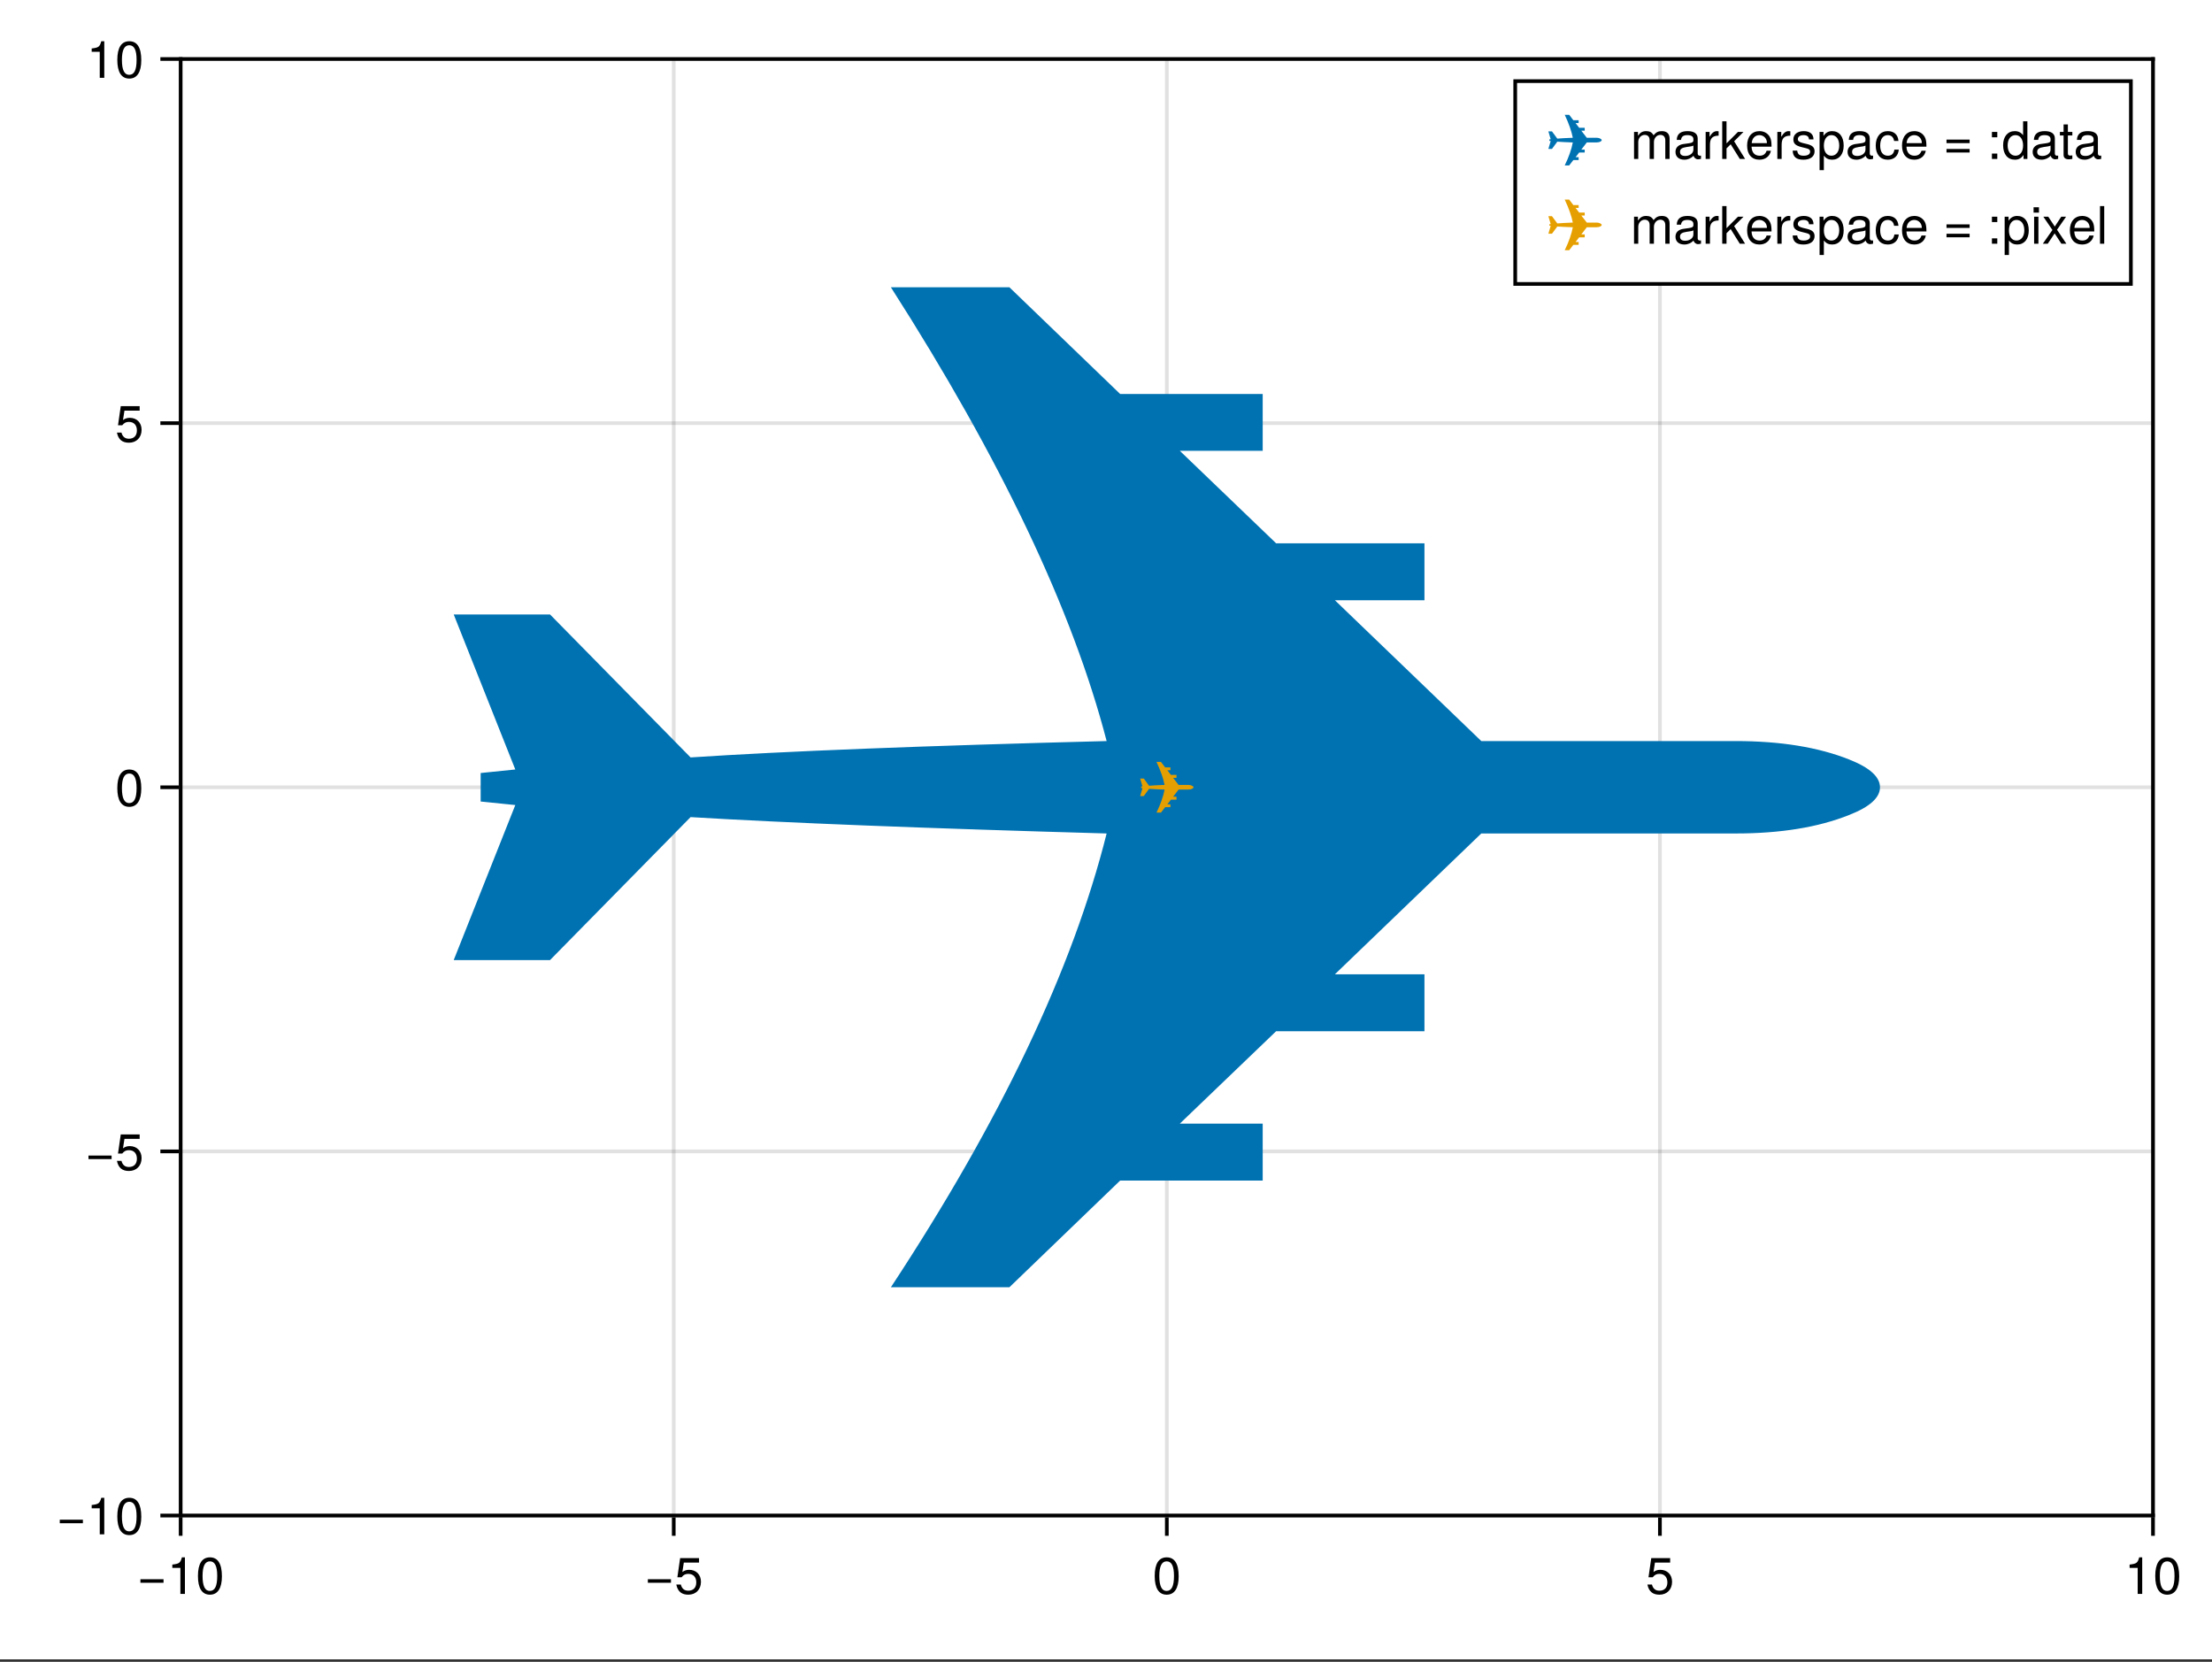 <?xml version="1.0" encoding="UTF-8"?>
<svg xmlns="http://www.w3.org/2000/svg" xmlns:xlink="http://www.w3.org/1999/xlink" width="450" height="338" viewBox="0 0 450 338">
<rect x="0" y="0" width="450" height="338" fill="#333333" stroke="none"/>
<defs>
<g>
<g id="glyph-0-0-0879e1d1">
<path d="M 5.422 -2.266 C 5.422 -2.266 0.719 -2.266 0.719 -2.266 C 0.719 -2.266 0.719 -2.984 0.719 -2.984 C 0.719 -2.984 5.422 -2.984 5.422 -2.984 C 5.422 -2.984 5.422 -2.266 5.422 -2.266 Z M 5.422 -2.266 "/>
</g>
<g id="glyph-0-1-0879e1d1">
<path d="M 3.641 0 C 3.641 0 2.719 0 2.719 0 C 2.719 0 2.719 -5.297 2.719 -5.297 C 2.719 -5.297 1.078 -5.297 1.078 -5.297 C 1.078 -5.297 1.078 -5.969 1.078 -5.969 C 2.5 -6.141 2.703 -6.297 3.031 -7.438 C 3.031 -7.438 3.641 -7.438 3.641 -7.438 C 3.641 -7.438 3.641 0 3.641 0 Z M 3.641 0 "/>
</g>
<g id="glyph-0-2-0879e1d1">
<path d="M 5.328 -3.578 C 5.328 -1.141 4.469 0.156 2.891 0.156 C 1.297 0.156 0.453 -1.141 0.453 -3.641 C 0.453 -6.141 1.281 -7.438 2.891 -7.438 C 4.5 -7.438 5.328 -6.156 5.328 -3.578 Z M 4.375 -3.672 C 4.375 -5.656 3.891 -6.625 2.891 -6.625 C 1.891 -6.625 1.391 -5.672 1.391 -3.641 C 1.391 -1.594 1.891 -0.609 2.859 -0.609 C 3.891 -0.609 4.375 -1.547 4.375 -3.672 Z M 4.375 -3.672 "/>
</g>
<g id="glyph-0-3-0879e1d1">
<path d="M 5.391 -2.469 C 5.391 -0.891 4.344 0.156 2.828 0.156 C 1.516 0.156 0.672 -0.438 0.375 -1.906 C 0.375 -1.906 1.297 -1.906 1.297 -1.906 C 1.516 -1.078 2 -0.656 2.812 -0.656 C 3.828 -0.656 4.438 -1.266 4.438 -2.344 C 4.438 -3.438 3.812 -4.078 2.812 -4.078 C 2.234 -4.078 1.875 -3.906 1.453 -3.391 C 1.453 -3.391 0.594 -3.391 0.594 -3.391 C 0.594 -3.391 1.156 -7.281 1.156 -7.281 C 1.156 -7.281 5 -7.281 5 -7.281 C 5 -7.281 5 -6.375 5 -6.375 C 5 -6.375 1.906 -6.375 1.906 -6.375 C 1.906 -6.375 1.609 -4.453 1.609 -4.453 C 2.031 -4.766 2.453 -4.906 2.984 -4.906 C 4.406 -4.906 5.391 -3.938 5.391 -2.469 Z M 5.391 -2.469 "/>
</g>
<g id="glyph-1-0-0879e1d1">
<path d="M 3.641 0 C 3.641 0 2.719 0 2.719 0 C 2.719 0 2.719 -5.297 2.719 -5.297 C 2.719 -5.297 1.078 -5.297 1.078 -5.297 C 1.078 -5.297 1.078 -5.969 1.078 -5.969 C 2.5 -6.141 2.703 -6.297 3.031 -7.438 C 3.031 -7.438 3.641 -7.438 3.641 -7.438 C 3.641 -7.438 3.641 0 3.641 0 Z M 3.641 0 "/>
</g>
<g id="glyph-1-1-0879e1d1">
<path d="M 5.328 -3.578 C 5.328 -1.141 4.469 0.156 2.891 0.156 C 1.297 0.156 0.453 -1.141 0.453 -3.641 C 0.453 -6.141 1.281 -7.438 2.891 -7.438 C 4.5 -7.438 5.328 -6.156 5.328 -3.578 Z M 4.375 -3.672 C 4.375 -5.656 3.891 -6.625 2.891 -6.625 C 1.891 -6.625 1.391 -5.672 1.391 -3.641 C 1.391 -1.594 1.891 -0.609 2.859 -0.609 C 3.891 -0.609 4.375 -1.547 4.375 -3.672 Z M 4.375 -3.672 "/>
</g>
<g id="glyph-2-0-0879e1d1">
<path d="M 5.422 -2.266 C 5.422 -2.266 0.719 -2.266 0.719 -2.266 C 0.719 -2.266 0.719 -2.984 0.719 -2.984 C 0.719 -2.984 5.422 -2.984 5.422 -2.984 C 5.422 -2.984 5.422 -2.266 5.422 -2.266 Z M 5.422 -2.266 "/>
</g>
<g id="glyph-2-1-0879e1d1">
<path d="M 5.328 -3.578 C 5.328 -1.141 4.469 0.156 2.891 0.156 C 1.297 0.156 0.453 -1.141 0.453 -3.641 C 0.453 -6.141 1.281 -7.438 2.891 -7.438 C 4.5 -7.438 5.328 -6.156 5.328 -3.578 Z M 4.375 -3.672 C 4.375 -5.656 3.891 -6.625 2.891 -6.625 C 1.891 -6.625 1.391 -5.672 1.391 -3.641 C 1.391 -1.594 1.891 -0.609 2.859 -0.609 C 3.891 -0.609 4.375 -1.547 4.375 -3.672 Z M 4.375 -3.672 "/>
</g>
<g id="glyph-2-2-0879e1d1">
<path d="M 5.391 -2.469 C 5.391 -0.891 4.344 0.156 2.828 0.156 C 1.516 0.156 0.672 -0.438 0.375 -1.906 C 0.375 -1.906 1.297 -1.906 1.297 -1.906 C 1.516 -1.078 2 -0.656 2.812 -0.656 C 3.828 -0.656 4.438 -1.266 4.438 -2.344 C 4.438 -3.438 3.812 -4.078 2.812 -4.078 C 2.234 -4.078 1.875 -3.906 1.453 -3.391 C 1.453 -3.391 0.594 -3.391 0.594 -3.391 C 0.594 -3.391 1.156 -7.281 1.156 -7.281 C 1.156 -7.281 5 -7.281 5 -7.281 C 5 -7.281 5 -6.375 5 -6.375 C 5 -6.375 1.906 -6.375 1.906 -6.375 C 1.906 -6.375 1.609 -4.453 1.609 -4.453 C 2.031 -4.766 2.453 -4.906 2.984 -4.906 C 4.406 -4.906 5.391 -3.938 5.391 -2.469 Z M 5.391 -2.469 "/>
</g>
<g id="glyph-2-3-0879e1d1">
<path d="M 3.641 0 C 3.641 0 2.719 0 2.719 0 C 2.719 0 2.719 -5.297 2.719 -5.297 C 2.719 -5.297 1.078 -5.297 1.078 -5.297 C 1.078 -5.297 1.078 -5.969 1.078 -5.969 C 2.5 -6.141 2.703 -6.297 3.031 -7.438 C 3.031 -7.438 3.641 -7.438 3.641 -7.438 C 3.641 -7.438 3.641 0 3.641 0 Z M 3.641 0 "/>
</g>
<g id="glyph-2-4-0879e1d1">
<path d="M 5.625 -0.016 C 5.328 0.047 5.203 0.078 5.016 0.078 C 4.594 0.078 4.203 -0.234 4.109 -0.656 C 3.641 -0.141 2.953 0.156 2.25 0.156 C 1.141 0.156 0.438 -0.438 0.438 -1.422 C 0.438 -2.094 0.766 -2.594 1.406 -2.859 C 1.75 -3 1.938 -3.031 3.172 -3.188 C 3.859 -3.281 4.078 -3.438 4.078 -3.797 C 4.078 -3.797 4.078 -4.031 4.078 -4.031 C 4.078 -4.562 3.641 -4.844 2.859 -4.844 C 2.031 -4.844 1.641 -4.547 1.562 -3.875 C 1.562 -3.875 0.688 -3.875 0.688 -3.875 C 0.734 -5.141 1.547 -5.656 2.891 -5.656 C 4.234 -5.656 4.953 -5.141 4.953 -4.156 C 4.953 -4.156 4.953 -1.094 4.953 -1.094 C 4.953 -0.812 5.125 -0.656 5.422 -0.656 C 5.484 -0.656 5.516 -0.656 5.625 -0.688 C 5.625 -0.688 5.625 -0.016 5.625 -0.016 Z M 4.078 -1.906 C 4.078 -1.906 4.078 -2.719 4.078 -2.719 C 3.797 -2.578 3.594 -2.547 2.672 -2.422 C 1.75 -2.281 1.359 -2.031 1.359 -1.453 C 1.359 -0.844 1.75 -0.609 2.438 -0.609 C 3.281 -0.609 4.078 -1.109 4.078 -1.906 Z M 4.078 -1.906 "/>
</g>
<g id="glyph-2-5-0879e1d1">
<path d="M 3.375 -4.734 C 2.016 -4.719 1.609 -4.094 1.609 -2.859 C 1.609 -2.859 1.609 0 1.609 0 C 1.609 0 0.734 0 0.734 0 C 0.734 0 0.734 -5.5 0.734 -5.5 C 0.734 -5.5 1.531 -5.5 1.531 -5.5 C 1.531 -5.5 1.531 -4.5 1.531 -4.5 C 2.031 -5.328 2.469 -5.656 3.031 -5.656 C 3.156 -5.656 3.219 -5.656 3.375 -5.625 C 3.375 -5.625 3.375 -4.734 3.375 -4.734 Z M 3.375 -4.734 "/>
</g>
<g id="glyph-2-6-0879e1d1">
<path d="M 5.266 0 C 5.266 0 4.188 0 4.188 0 C 4.188 0 2.328 -2.984 2.328 -2.984 C 2.328 -2.984 1.484 -2.141 1.484 -2.141 C 1.484 -2.141 1.484 0 1.484 0 C 1.484 0 0.609 0 0.609 0 C 0.609 0 0.609 -7.656 0.609 -7.656 C 0.609 -7.656 1.484 -7.656 1.484 -7.656 C 1.484 -7.656 1.484 -3.172 1.484 -3.172 C 1.484 -3.172 3.812 -5.5 3.812 -5.5 C 3.812 -5.5 4.938 -5.5 4.938 -5.5 C 4.938 -5.5 3.031 -3.594 3.031 -3.594 C 3.031 -3.594 5.266 0 5.266 0 Z M 5.266 0 "/>
</g>
<g id="glyph-2-7-0879e1d1">
<path d="M 4.812 -1.547 C 4.812 -0.484 3.938 0.156 2.547 0.156 C 1.109 0.156 0.406 -0.406 0.359 -1.688 C 0.359 -1.688 1.281 -1.688 1.281 -1.688 C 1.391 -0.844 1.844 -0.656 2.625 -0.656 C 3.391 -0.656 3.906 -0.953 3.906 -1.469 C 3.906 -1.875 3.672 -2.047 3.062 -2.188 C 3.062 -2.188 2.234 -2.391 2.234 -2.391 C 0.938 -2.703 0.5 -3.125 0.5 -3.984 C 0.5 -5 1.328 -5.656 2.609 -5.656 C 3.875 -5.656 4.594 -5.047 4.594 -3.969 C 4.594 -3.969 3.672 -3.969 3.672 -3.969 C 3.656 -4.547 3.281 -4.844 2.578 -4.844 C 1.859 -4.844 1.406 -4.531 1.406 -4.016 C 1.406 -3.641 1.719 -3.406 2.422 -3.234 C 2.422 -3.234 3.266 -3.031 3.266 -3.031 C 4.359 -2.766 4.812 -2.359 4.812 -1.547 Z M 4.812 -1.547 "/>
</g>
<g id="glyph-2-8-0879e1d1">
<path d="M 5.484 -2.703 C 5.484 -0.938 4.562 0.156 3.141 0.156 C 2.422 0.156 1.906 -0.094 1.453 -0.656 C 1.453 -0.656 1.453 2.281 1.453 2.281 C 1.453 2.281 0.578 2.281 0.578 2.281 C 0.578 2.281 0.578 -5.5 0.578 -5.5 C 0.578 -5.5 1.375 -5.5 1.375 -5.5 C 1.375 -5.5 1.375 -4.672 1.375 -4.672 C 1.781 -5.328 2.391 -5.656 3.125 -5.656 C 4.594 -5.656 5.484 -4.547 5.484 -2.703 Z M 4.578 -2.719 C 4.578 -4.031 3.953 -4.844 2.984 -4.844 C 2.062 -4.844 1.453 -4 1.453 -2.703 C 1.453 -1.422 2.062 -0.656 2.984 -0.656 C 3.938 -0.656 4.578 -1.469 4.578 -2.719 Z M 4.578 -2.719 "/>
</g>
<g id="glyph-2-9-0879e1d1">
</g>
<g id="glyph-2-10-0879e1d1">
<path d="M 5.422 -3.219 C 5.422 -3.219 0.719 -3.219 0.719 -3.219 C 0.719 -3.219 0.719 -3.938 0.719 -3.938 C 0.719 -3.938 5.422 -3.938 5.422 -3.938 C 5.422 -3.938 5.422 -3.219 5.422 -3.219 Z M 5.422 -1.312 C 5.422 -1.312 0.719 -1.312 0.719 -1.312 C 0.719 -1.312 0.719 -2.031 0.719 -2.031 C 0.719 -2.031 5.422 -2.031 5.422 -2.031 C 5.422 -2.031 5.422 -1.312 5.422 -1.312 Z M 5.422 -1.312 "/>
</g>
<g id="glyph-2-11-0879e1d1">
<path d="M 2 0 C 2 0 0.906 0 0.906 0 C 0.906 0 0.906 -1.094 0.906 -1.094 C 0.906 -1.094 2 -1.094 2 -1.094 C 2 -1.094 2 0 2 0 Z M 2 -4.406 C 2 -4.406 0.906 -4.406 0.906 -4.406 C 0.906 -4.406 0.906 -5.5 0.906 -5.5 C 0.906 -5.5 2 -5.5 2 -5.5 C 2 -5.5 2 -4.406 2 -4.406 Z M 2 -4.406 "/>
</g>
<g id="glyph-2-12-0879e1d1">
<path d="M 1.609 0 C 1.609 0 0.734 0 0.734 0 C 0.734 0 0.734 -5.5 0.734 -5.5 C 0.734 -5.5 1.609 -5.5 1.609 -5.5 C 1.609 -5.5 1.609 0 1.609 0 Z M 1.719 -6.328 C 1.719 -6.328 0.625 -6.328 0.625 -6.328 C 0.625 -6.328 0.625 -7.422 0.625 -7.422 C 0.625 -7.422 1.719 -7.422 1.719 -7.422 C 1.719 -7.422 1.719 -6.328 1.719 -6.328 Z M 1.719 -6.328 "/>
</g>
<g id="glyph-2-13-0879e1d1">
<path d="M 4.969 0 C 4.969 0 3.953 0 3.953 0 C 3.953 0 2.578 -2.109 2.578 -2.109 C 2.578 -2.109 1.172 0 1.172 0 C 1.172 0 0.172 0 0.172 0 C 0.172 0 2.125 -2.797 2.125 -2.797 C 2.125 -2.797 0.281 -5.5 0.281 -5.5 C 0.281 -5.5 1.281 -5.5 1.281 -5.5 C 1.281 -5.5 2.609 -3.5 2.609 -3.5 C 2.609 -3.5 3.922 -5.5 3.922 -5.5 C 3.922 -5.5 4.906 -5.5 4.906 -5.5 C 4.906 -5.5 3.062 -2.844 3.062 -2.844 C 3.062 -2.844 4.969 0 4.969 0 Z M 4.969 0 "/>
</g>
<g id="glyph-2-14-0879e1d1">
<path d="M 5.391 -2.5 C 5.391 -2.5 1.328 -2.5 1.328 -2.5 C 1.359 -1.234 2.031 -0.656 2.953 -0.656 C 3.656 -0.656 4.141 -0.938 4.391 -1.672 C 4.391 -1.672 5.266 -1.672 5.266 -1.672 C 5.047 -0.562 4.172 0.156 2.922 0.156 C 1.375 0.156 0.422 -0.906 0.422 -2.719 C 0.422 -4.531 1.406 -5.656 2.938 -5.656 C 3.969 -5.656 4.812 -5.109 5.172 -4.203 C 5.328 -3.797 5.391 -3.297 5.391 -2.5 Z M 4.453 -3.281 C 4.453 -4.141 3.797 -4.844 2.922 -4.844 C 2.047 -4.844 1.422 -4.188 1.359 -3.219 C 1.359 -3.219 4.438 -3.219 4.438 -3.219 C 4.453 -3.234 4.453 -3.281 4.453 -3.281 Z M 4.453 -3.281 "/>
</g>
<g id="glyph-3-0-0879e1d1">
<path d="M 5.391 -2.469 C 5.391 -0.891 4.344 0.156 2.828 0.156 C 1.516 0.156 0.672 -0.438 0.375 -1.906 C 0.375 -1.906 1.297 -1.906 1.297 -1.906 C 1.516 -1.078 2 -0.656 2.812 -0.656 C 3.828 -0.656 4.438 -1.266 4.438 -2.344 C 4.438 -3.438 3.812 -4.078 2.812 -4.078 C 2.234 -4.078 1.875 -3.906 1.453 -3.391 C 1.453 -3.391 0.594 -3.391 0.594 -3.391 C 0.594 -3.391 1.156 -7.281 1.156 -7.281 C 1.156 -7.281 5 -7.281 5 -7.281 C 5 -7.281 5 -6.375 5 -6.375 C 5 -6.375 1.906 -6.375 1.906 -6.375 C 1.906 -6.375 1.609 -4.453 1.609 -4.453 C 2.031 -4.766 2.453 -4.906 2.984 -4.906 C 4.406 -4.906 5.391 -3.938 5.391 -2.469 Z M 5.391 -2.469 "/>
</g>
<g id="glyph-4-0-0879e1d1">
<path d="M 5.422 -2.266 C 5.422 -2.266 0.719 -2.266 0.719 -2.266 C 0.719 -2.266 0.719 -2.984 0.719 -2.984 C 0.719 -2.984 5.422 -2.984 5.422 -2.984 C 5.422 -2.984 5.422 -2.266 5.422 -2.266 Z M 5.422 -2.266 "/>
</g>
<g id="glyph-5-0-0879e1d1">
<path d="M 5.391 -2.469 C 5.391 -0.891 4.344 0.156 2.828 0.156 C 1.516 0.156 0.672 -0.438 0.375 -1.906 C 0.375 -1.906 1.297 -1.906 1.297 -1.906 C 1.516 -1.078 2 -0.656 2.812 -0.656 C 3.828 -0.656 4.438 -1.266 4.438 -2.344 C 4.438 -3.438 3.812 -4.078 2.812 -4.078 C 2.234 -4.078 1.875 -3.906 1.453 -3.391 C 1.453 -3.391 0.594 -3.391 0.594 -3.391 C 0.594 -3.391 1.156 -7.281 1.156 -7.281 C 1.156 -7.281 5 -7.281 5 -7.281 C 5 -7.281 5 -6.375 5 -6.375 C 5 -6.375 1.906 -6.375 1.906 -6.375 C 1.906 -6.375 1.609 -4.453 1.609 -4.453 C 2.031 -4.766 2.453 -4.906 2.984 -4.906 C 4.406 -4.906 5.391 -3.938 5.391 -2.469 Z M 5.391 -2.469 "/>
</g>
<g id="glyph-6-0-0879e1d1">
<path d="M 3.641 0 C 3.641 0 2.719 0 2.719 0 C 2.719 0 2.719 -5.297 2.719 -5.297 C 2.719 -5.297 1.078 -5.297 1.078 -5.297 C 1.078 -5.297 1.078 -5.969 1.078 -5.969 C 2.5 -6.141 2.703 -6.297 3.031 -7.438 C 3.031 -7.438 3.641 -7.438 3.641 -7.438 C 3.641 -7.438 3.641 0 3.641 0 Z M 3.641 0 "/>
</g>
<g id="glyph-6-1-0879e1d1">
<path d="M 5.328 -3.578 C 5.328 -1.141 4.469 0.156 2.891 0.156 C 1.297 0.156 0.453 -1.141 0.453 -3.641 C 0.453 -6.141 1.281 -7.438 2.891 -7.438 C 4.5 -7.438 5.328 -6.156 5.328 -3.578 Z M 4.375 -3.672 C 4.375 -5.656 3.891 -6.625 2.891 -6.625 C 1.891 -6.625 1.391 -5.672 1.391 -3.641 C 1.391 -1.594 1.891 -0.609 2.859 -0.609 C 3.891 -0.609 4.375 -1.547 4.375 -3.672 Z M 4.375 -3.672 "/>
</g>
<g id="glyph-7-0-0879e1d1">
<path d="M 7.984 0 C 7.984 0 7.109 0 7.109 0 C 7.109 0 7.109 -3.797 7.109 -3.797 C 7.109 -4.484 6.734 -4.891 6.094 -4.891 C 5.391 -4.891 4.797 -4.25 4.797 -3.453 C 4.797 -3.453 4.797 0 4.797 0 C 4.797 0 3.922 0 3.922 0 C 3.922 0 3.922 -3.797 3.922 -3.797 C 3.922 -4.5 3.562 -4.891 2.906 -4.891 C 2.188 -4.891 1.609 -4.25 1.609 -3.453 C 1.609 -3.453 1.609 0 1.609 0 C 1.609 0 0.75 0 0.75 0 C 0.75 0 0.75 -5.5 0.75 -5.5 C 0.75 -5.5 1.547 -5.5 1.547 -5.5 C 1.547 -5.5 1.547 -4.719 1.547 -4.719 C 2.016 -5.391 2.5 -5.656 3.234 -5.656 C 3.953 -5.656 4.391 -5.406 4.719 -4.812 C 5.234 -5.438 5.672 -5.656 6.406 -5.656 C 7.438 -5.656 7.984 -5.109 7.984 -4.125 C 7.984 -4.125 7.984 0 7.984 0 Z M 7.984 0 "/>
</g>
<g id="glyph-7-1-0879e1d1">
<path d="M 5.625 -0.016 C 5.328 0.047 5.203 0.078 5.016 0.078 C 4.594 0.078 4.203 -0.234 4.109 -0.656 C 3.641 -0.141 2.953 0.156 2.25 0.156 C 1.141 0.156 0.438 -0.438 0.438 -1.422 C 0.438 -2.094 0.766 -2.594 1.406 -2.859 C 1.75 -3 1.938 -3.031 3.172 -3.188 C 3.859 -3.281 4.078 -3.438 4.078 -3.797 C 4.078 -3.797 4.078 -4.031 4.078 -4.031 C 4.078 -4.562 3.641 -4.844 2.859 -4.844 C 2.031 -4.844 1.641 -4.547 1.562 -3.875 C 1.562 -3.875 0.688 -3.875 0.688 -3.875 C 0.734 -5.141 1.547 -5.656 2.891 -5.656 C 4.234 -5.656 4.953 -5.141 4.953 -4.156 C 4.953 -4.156 4.953 -1.094 4.953 -1.094 C 4.953 -0.812 5.125 -0.656 5.422 -0.656 C 5.484 -0.656 5.516 -0.656 5.625 -0.688 C 5.625 -0.688 5.625 -0.016 5.625 -0.016 Z M 4.078 -1.906 C 4.078 -1.906 4.078 -2.719 4.078 -2.719 C 3.797 -2.578 3.594 -2.547 2.672 -2.422 C 1.75 -2.281 1.359 -2.031 1.359 -1.453 C 1.359 -0.844 1.75 -0.609 2.438 -0.609 C 3.281 -0.609 4.078 -1.109 4.078 -1.906 Z M 4.078 -1.906 "/>
</g>
<g id="glyph-7-2-0879e1d1">
<path d="M 3.375 -4.734 C 2.016 -4.719 1.609 -4.094 1.609 -2.859 C 1.609 -2.859 1.609 0 1.609 0 C 1.609 0 0.734 0 0.734 0 C 0.734 0 0.734 -5.5 0.734 -5.5 C 0.734 -5.5 1.531 -5.5 1.531 -5.5 C 1.531 -5.5 1.531 -4.5 1.531 -4.5 C 2.031 -5.328 2.469 -5.656 3.031 -5.656 C 3.156 -5.656 3.219 -5.656 3.375 -5.625 C 3.375 -5.625 3.375 -4.734 3.375 -4.734 Z M 3.375 -4.734 "/>
</g>
<g id="glyph-7-3-0879e1d1">
<path d="M 5.266 0 C 5.266 0 4.188 0 4.188 0 C 4.188 0 2.328 -2.984 2.328 -2.984 C 2.328 -2.984 1.484 -2.141 1.484 -2.141 C 1.484 -2.141 1.484 0 1.484 0 C 1.484 0 0.609 0 0.609 0 C 0.609 0 0.609 -7.656 0.609 -7.656 C 0.609 -7.656 1.484 -7.656 1.484 -7.656 C 1.484 -7.656 1.484 -3.172 1.484 -3.172 C 1.484 -3.172 3.812 -5.5 3.812 -5.5 C 3.812 -5.5 4.938 -5.5 4.938 -5.5 C 4.938 -5.5 3.031 -3.594 3.031 -3.594 C 3.031 -3.594 5.266 0 5.266 0 Z M 5.266 0 "/>
</g>
<g id="glyph-7-4-0879e1d1">
<path d="M 5.391 -2.5 C 5.391 -2.5 1.328 -2.5 1.328 -2.5 C 1.359 -1.234 2.031 -0.656 2.953 -0.656 C 3.656 -0.656 4.141 -0.938 4.391 -1.672 C 4.391 -1.672 5.266 -1.672 5.266 -1.672 C 5.047 -0.562 4.172 0.156 2.922 0.156 C 1.375 0.156 0.422 -0.906 0.422 -2.719 C 0.422 -4.531 1.406 -5.656 2.938 -5.656 C 3.969 -5.656 4.812 -5.109 5.172 -4.203 C 5.328 -3.797 5.391 -3.297 5.391 -2.5 Z M 4.453 -3.281 C 4.453 -4.141 3.797 -4.844 2.922 -4.844 C 2.047 -4.844 1.422 -4.188 1.359 -3.219 C 1.359 -3.219 4.438 -3.219 4.438 -3.219 C 4.453 -3.234 4.453 -3.281 4.453 -3.281 Z M 4.453 -3.281 "/>
</g>
<g id="glyph-7-5-0879e1d1">
<path d="M 5.484 -2.703 C 5.484 -0.938 4.562 0.156 3.141 0.156 C 2.422 0.156 1.906 -0.094 1.453 -0.656 C 1.453 -0.656 1.453 2.281 1.453 2.281 C 1.453 2.281 0.578 2.281 0.578 2.281 C 0.578 2.281 0.578 -5.5 0.578 -5.5 C 0.578 -5.5 1.375 -5.5 1.375 -5.5 C 1.375 -5.5 1.375 -4.672 1.375 -4.672 C 1.781 -5.328 2.391 -5.656 3.125 -5.656 C 4.594 -5.656 5.484 -4.547 5.484 -2.703 Z M 4.578 -2.719 C 4.578 -4.031 3.953 -4.844 2.984 -4.844 C 2.062 -4.844 1.453 -4 1.453 -2.703 C 1.453 -1.422 2.062 -0.656 2.984 -0.656 C 3.938 -0.656 4.578 -1.469 4.578 -2.719 Z M 4.578 -2.719 "/>
</g>
<g id="glyph-7-6-0879e1d1">
<path d="M 5.422 -3.219 C 5.422 -3.219 0.719 -3.219 0.719 -3.219 C 0.719 -3.219 0.719 -3.938 0.719 -3.938 C 0.719 -3.938 5.422 -3.938 5.422 -3.938 C 5.422 -3.938 5.422 -3.219 5.422 -3.219 Z M 5.422 -1.312 C 5.422 -1.312 0.719 -1.312 0.719 -1.312 C 0.719 -1.312 0.719 -2.031 0.719 -2.031 C 0.719 -2.031 5.422 -2.031 5.422 -2.031 C 5.422 -2.031 5.422 -1.312 5.422 -1.312 Z M 5.422 -1.312 "/>
</g>
<g id="glyph-7-7-0879e1d1">
<path d="M 2 0 C 2 0 0.906 0 0.906 0 C 0.906 0 0.906 -1.094 0.906 -1.094 C 0.906 -1.094 2 -1.094 2 -1.094 C 2 -1.094 2 0 2 0 Z M 2 -4.406 C 2 -4.406 0.906 -4.406 0.906 -4.406 C 0.906 -4.406 0.906 -5.5 0.906 -5.5 C 0.906 -5.5 2 -5.5 2 -5.5 C 2 -5.5 2 -4.406 2 -4.406 Z M 2 -4.406 "/>
</g>
<g id="glyph-7-8-0879e1d1">
<path d="M 2.672 0 C 2.375 0.047 2.156 0.078 1.953 0.078 C 1.266 0.078 0.891 -0.234 0.891 -0.797 C 0.891 -0.797 0.891 -4.781 0.891 -4.781 C 0.891 -4.781 0.141 -4.781 0.141 -4.781 C 0.141 -4.781 0.141 -5.5 0.141 -5.5 C 0.141 -5.5 0.891 -5.5 0.891 -5.5 C 0.891 -5.5 0.891 -7.016 0.891 -7.016 C 0.891 -7.016 1.766 -7.016 1.766 -7.016 C 1.766 -7.016 1.766 -5.5 1.766 -5.5 C 1.766 -5.5 2.672 -5.5 2.672 -5.5 C 2.672 -5.5 2.672 -4.781 2.672 -4.781 C 2.672 -4.781 1.766 -4.781 1.766 -4.781 C 1.766 -4.781 1.766 -1.188 1.766 -1.188 C 1.766 -0.797 1.875 -0.688 2.25 -0.688 C 2.422 -0.688 2.547 -0.703 2.672 -0.734 C 2.672 -0.734 2.672 0 2.672 0 Z M 2.672 0 "/>
</g>
<g id="glyph-8-0-0879e1d1">
<path d="M 3.375 -4.734 C 2.016 -4.719 1.609 -4.094 1.609 -2.859 C 1.609 -2.859 1.609 0 1.609 0 C 1.609 0 0.734 0 0.734 0 C 0.734 0 0.734 -5.5 0.734 -5.5 C 0.734 -5.5 1.531 -5.5 1.531 -5.5 C 1.531 -5.5 1.531 -4.5 1.531 -4.5 C 2.031 -5.328 2.469 -5.656 3.031 -5.656 C 3.156 -5.656 3.219 -5.656 3.375 -5.625 C 3.375 -5.625 3.375 -4.734 3.375 -4.734 Z M 3.375 -4.734 "/>
</g>
<g id="glyph-8-1-0879e1d1">
<path d="M 5.016 -1.891 C 4.906 -0.625 4.078 0.156 2.766 0.156 C 1.266 0.156 0.328 -0.922 0.328 -2.703 C 0.328 -4.531 1.297 -5.656 2.766 -5.656 C 4 -5.656 4.844 -5 4.953 -3.656 C 4.953 -3.656 4.062 -3.656 4.062 -3.656 C 3.953 -4.422 3.5 -4.844 2.766 -4.844 C 1.812 -4.844 1.234 -4.078 1.234 -2.703 C 1.234 -1.391 1.812 -0.656 2.781 -0.656 C 3.531 -0.656 3.984 -1.016 4.125 -1.891 C 4.125 -1.891 5.016 -1.891 5.016 -1.891 Z M 5.016 -1.891 "/>
</g>
<g id="glyph-9-0-0879e1d1">
<path d="M 4.812 -1.547 C 4.812 -0.484 3.938 0.156 2.547 0.156 C 1.109 0.156 0.406 -0.406 0.359 -1.688 C 0.359 -1.688 1.281 -1.688 1.281 -1.688 C 1.391 -0.844 1.844 -0.656 2.625 -0.656 C 3.391 -0.656 3.906 -0.953 3.906 -1.469 C 3.906 -1.875 3.672 -2.047 3.062 -2.188 C 3.062 -2.188 2.234 -2.391 2.234 -2.391 C 0.938 -2.703 0.5 -3.125 0.5 -3.984 C 0.5 -5 1.328 -5.656 2.609 -5.656 C 3.875 -5.656 4.594 -5.047 4.594 -3.969 C 4.594 -3.969 3.672 -3.969 3.672 -3.969 C 3.656 -4.547 3.281 -4.844 2.578 -4.844 C 1.859 -4.844 1.406 -4.531 1.406 -4.016 C 1.406 -3.641 1.719 -3.406 2.422 -3.234 C 2.422 -3.234 3.266 -3.031 3.266 -3.031 C 4.359 -2.766 4.812 -2.359 4.812 -1.547 Z M 4.812 -1.547 "/>
</g>
<g id="glyph-10-0-0879e1d1">
<path d="M 5.391 -2.5 C 5.391 -2.5 1.328 -2.5 1.328 -2.5 C 1.359 -1.234 2.031 -0.656 2.953 -0.656 C 3.656 -0.656 4.141 -0.938 4.391 -1.672 C 4.391 -1.672 5.266 -1.672 5.266 -1.672 C 5.047 -0.562 4.172 0.156 2.922 0.156 C 1.375 0.156 0.422 -0.906 0.422 -2.719 C 0.422 -4.531 1.406 -5.656 2.938 -5.656 C 3.969 -5.656 4.812 -5.109 5.172 -4.203 C 5.328 -3.797 5.391 -3.297 5.391 -2.5 Z M 4.453 -3.281 C 4.453 -4.141 3.797 -4.844 2.922 -4.844 C 2.047 -4.844 1.422 -4.188 1.359 -3.219 C 1.359 -3.219 4.438 -3.219 4.438 -3.219 C 4.453 -3.234 4.453 -3.281 4.453 -3.281 Z M 4.453 -3.281 "/>
</g>
<g id="glyph-10-1-0879e1d1">
</g>
<g id="glyph-10-2-0879e1d1">
<path d="M 5.625 -0.016 C 5.328 0.047 5.203 0.078 5.016 0.078 C 4.594 0.078 4.203 -0.234 4.109 -0.656 C 3.641 -0.141 2.953 0.156 2.25 0.156 C 1.141 0.156 0.438 -0.438 0.438 -1.422 C 0.438 -2.094 0.766 -2.594 1.406 -2.859 C 1.75 -3 1.938 -3.031 3.172 -3.188 C 3.859 -3.281 4.078 -3.438 4.078 -3.797 C 4.078 -3.797 4.078 -4.031 4.078 -4.031 C 4.078 -4.562 3.641 -4.844 2.859 -4.844 C 2.031 -4.844 1.641 -4.547 1.562 -3.875 C 1.562 -3.875 0.688 -3.875 0.688 -3.875 C 0.734 -5.141 1.547 -5.656 2.891 -5.656 C 4.234 -5.656 4.953 -5.141 4.953 -4.156 C 4.953 -4.156 4.953 -1.094 4.953 -1.094 C 4.953 -0.812 5.125 -0.656 5.422 -0.656 C 5.484 -0.656 5.516 -0.656 5.625 -0.688 C 5.625 -0.688 5.625 -0.016 5.625 -0.016 Z M 4.078 -1.906 C 4.078 -1.906 4.078 -2.719 4.078 -2.719 C 3.797 -2.578 3.594 -2.547 2.672 -2.422 C 1.75 -2.281 1.359 -2.031 1.359 -1.453 C 1.359 -0.844 1.75 -0.609 2.438 -0.609 C 3.281 -0.609 4.078 -1.109 4.078 -1.906 Z M 4.078 -1.906 "/>
</g>
<g id="glyph-11-0-0879e1d1">
</g>
<g id="glyph-11-1-0879e1d1">
<path d="M 5.203 0 C 5.203 0 4.422 0 4.422 0 C 4.422 0 4.422 -0.812 4.422 -0.812 C 3.953 -0.125 3.422 0.156 2.672 0.156 C 1.188 0.156 0.266 -0.938 0.266 -2.797 C 0.266 -4.562 1.203 -5.656 2.641 -5.656 C 3.375 -5.656 3.953 -5.359 4.328 -4.812 C 4.328 -4.812 4.328 -7.656 4.328 -7.656 C 4.328 -7.656 5.203 -7.656 5.203 -7.656 C 5.203 -7.656 5.203 0 5.203 0 Z M 4.328 -2.734 C 4.328 -4 3.734 -4.844 2.781 -4.844 C 1.828 -4.844 1.188 -4.031 1.188 -2.75 C 1.188 -1.469 1.828 -0.656 2.797 -0.656 C 3.719 -0.656 4.328 -1.453 4.328 -2.734 Z M 4.328 -2.734 "/>
</g>
<g id="glyph-12-0-0879e1d1">
<path d="M 7.984 0 C 7.984 0 7.109 0 7.109 0 C 7.109 0 7.109 -3.797 7.109 -3.797 C 7.109 -4.484 6.734 -4.891 6.094 -4.891 C 5.391 -4.891 4.797 -4.25 4.797 -3.453 C 4.797 -3.453 4.797 0 4.797 0 C 4.797 0 3.922 0 3.922 0 C 3.922 0 3.922 -3.797 3.922 -3.797 C 3.922 -4.5 3.562 -4.891 2.906 -4.891 C 2.188 -4.891 1.609 -4.25 1.609 -3.453 C 1.609 -3.453 1.609 0 1.609 0 C 1.609 0 0.75 0 0.75 0 C 0.75 0 0.75 -5.5 0.75 -5.5 C 0.75 -5.5 1.547 -5.5 1.547 -5.5 C 1.547 -5.5 1.547 -4.719 1.547 -4.719 C 2.016 -5.391 2.5 -5.656 3.234 -5.656 C 3.953 -5.656 4.391 -5.406 4.719 -4.812 C 5.234 -5.438 5.672 -5.656 6.406 -5.656 C 7.438 -5.656 7.984 -5.109 7.984 -4.125 C 7.984 -4.125 7.984 0 7.984 0 Z M 7.984 0 "/>
</g>
<g id="glyph-12-1-0879e1d1">
<path d="M 3.375 -4.734 C 2.016 -4.719 1.609 -4.094 1.609 -2.859 C 1.609 -2.859 1.609 0 1.609 0 C 1.609 0 0.734 0 0.734 0 C 0.734 0 0.734 -5.5 0.734 -5.5 C 0.734 -5.5 1.531 -5.5 1.531 -5.5 C 1.531 -5.5 1.531 -4.5 1.531 -4.5 C 2.031 -5.328 2.469 -5.656 3.031 -5.656 C 3.156 -5.656 3.219 -5.656 3.375 -5.625 C 3.375 -5.625 3.375 -4.734 3.375 -4.734 Z M 3.375 -4.734 "/>
</g>
<g id="glyph-13-0-0879e1d1">
<path d="M 5.391 -2.5 C 5.391 -2.5 1.328 -2.5 1.328 -2.5 C 1.359 -1.234 2.031 -0.656 2.953 -0.656 C 3.656 -0.656 4.141 -0.938 4.391 -1.672 C 4.391 -1.672 5.266 -1.672 5.266 -1.672 C 5.047 -0.562 4.172 0.156 2.922 0.156 C 1.375 0.156 0.422 -0.906 0.422 -2.719 C 0.422 -4.531 1.406 -5.656 2.938 -5.656 C 3.969 -5.656 4.812 -5.109 5.172 -4.203 C 5.328 -3.797 5.391 -3.297 5.391 -2.5 Z M 4.453 -3.281 C 4.453 -4.141 3.797 -4.844 2.922 -4.844 C 2.047 -4.844 1.422 -4.188 1.359 -3.219 C 1.359 -3.219 4.438 -3.219 4.438 -3.219 C 4.453 -3.234 4.453 -3.281 4.453 -3.281 Z M 4.453 -3.281 "/>
</g>
<g id="glyph-13-1-0879e1d1">
<path d="M 5.016 -1.891 C 4.906 -0.625 4.078 0.156 2.766 0.156 C 1.266 0.156 0.328 -0.922 0.328 -2.703 C 0.328 -4.531 1.297 -5.656 2.766 -5.656 C 4 -5.656 4.844 -5 4.953 -3.656 C 4.953 -3.656 4.062 -3.656 4.062 -3.656 C 3.953 -4.422 3.5 -4.844 2.766 -4.844 C 1.812 -4.844 1.234 -4.078 1.234 -2.703 C 1.234 -1.391 1.812 -0.656 2.781 -0.656 C 3.531 -0.656 3.984 -1.016 4.125 -1.891 C 4.125 -1.891 5.016 -1.891 5.016 -1.891 Z M 5.016 -1.891 "/>
</g>
<g id="glyph-14-0-0879e1d1">
<path d="M 5.391 -2.5 C 5.391 -2.5 1.328 -2.5 1.328 -2.5 C 1.359 -1.234 2.031 -0.656 2.953 -0.656 C 3.656 -0.656 4.141 -0.938 4.391 -1.672 C 4.391 -1.672 5.266 -1.672 5.266 -1.672 C 5.047 -0.562 4.172 0.156 2.922 0.156 C 1.375 0.156 0.422 -0.906 0.422 -2.719 C 0.422 -4.531 1.406 -5.656 2.938 -5.656 C 3.969 -5.656 4.812 -5.109 5.172 -4.203 C 5.328 -3.797 5.391 -3.297 5.391 -2.5 Z M 4.453 -3.281 C 4.453 -4.141 3.797 -4.844 2.922 -4.844 C 2.047 -4.844 1.422 -4.188 1.359 -3.219 C 1.359 -3.219 4.438 -3.219 4.438 -3.219 C 4.453 -3.234 4.453 -3.281 4.453 -3.281 Z M 4.453 -3.281 "/>
</g>
<g id="glyph-14-1-0879e1d1">
</g>
<g id="glyph-15-0-0879e1d1">
<path d="M 5.484 -2.703 C 5.484 -0.938 4.562 0.156 3.141 0.156 C 2.422 0.156 1.906 -0.094 1.453 -0.656 C 1.453 -0.656 1.453 2.281 1.453 2.281 C 1.453 2.281 0.578 2.281 0.578 2.281 C 0.578 2.281 0.578 -5.5 0.578 -5.5 C 0.578 -5.5 1.375 -5.5 1.375 -5.5 C 1.375 -5.5 1.375 -4.672 1.375 -4.672 C 1.781 -5.328 2.391 -5.656 3.125 -5.656 C 4.594 -5.656 5.484 -4.547 5.484 -2.703 Z M 4.578 -2.719 C 4.578 -4.031 3.953 -4.844 2.984 -4.844 C 2.062 -4.844 1.453 -4 1.453 -2.703 C 1.453 -1.422 2.062 -0.656 2.984 -0.656 C 3.938 -0.656 4.578 -1.469 4.578 -2.719 Z M 4.578 -2.719 "/>
</g>
<g id="glyph-15-1-0879e1d1">
<path d="M 1.578 0 C 1.578 0 0.719 0 0.719 0 C 0.719 0 0.719 -7.656 0.719 -7.656 C 0.719 -7.656 1.578 -7.656 1.578 -7.656 C 1.578 -7.656 1.578 0 1.578 0 Z M 1.578 0 "/>
</g>
</g>
</defs>
<path fill-rule="nonzero" fill="rgb(100%, 100%, 100%)" fill-opacity="1" d="M 0 0 L 450 0 L 450 337.5 L 0 337.5 Z M 0 0 "/>
<path fill-rule="nonzero" fill="rgb(100%, 100%, 100%)" fill-opacity="1" d="M 36.75 308.25 L 438 308.25 L 438 12 L 36.75 12 Z M 36.75 308.25 "/>
<path fill="none" stroke-width="1" stroke-linecap="butt" stroke-linejoin="miter" stroke="rgb(0%, 0%, 0%)" stroke-opacity="0.12" stroke-miterlimit="1.155" d="M 49 411 L 49 16 " transform="matrix(0.75, 0, 0, 0.75, 0, 0)"/>
<path fill="none" stroke-width="1" stroke-linecap="butt" stroke-linejoin="miter" stroke="rgb(0%, 0%, 0%)" stroke-opacity="0.12" stroke-miterlimit="1.155" d="M 182.75 411 L 182.75 16 " transform="matrix(0.75, 0, 0, 0.75, 0, 0)"/>
<path fill="none" stroke-width="1" stroke-linecap="butt" stroke-linejoin="miter" stroke="rgb(0%, 0%, 0%)" stroke-opacity="0.12" stroke-miterlimit="1.155" d="M 316.5 411 L 316.5 16 " transform="matrix(0.75, 0, 0, 0.75, 0, 0)"/>
<path fill="none" stroke-width="1" stroke-linecap="butt" stroke-linejoin="miter" stroke="rgb(0%, 0%, 0%)" stroke-opacity="0.12" stroke-miterlimit="1.155" d="M 450.25 411 L 450.25 16 " transform="matrix(0.75, 0, 0, 0.75, 0, 0)"/>
<path fill="none" stroke-width="1" stroke-linecap="butt" stroke-linejoin="miter" stroke="rgb(0%, 0%, 0%)" stroke-opacity="0.12" stroke-miterlimit="1.155" d="M 584 411 L 584 16 " transform="matrix(0.75, 0, 0, 0.75, 0, 0)"/>
<path fill="none" stroke-width="1" stroke-linecap="butt" stroke-linejoin="miter" stroke="rgb(0%, 0%, 0%)" stroke-opacity="0.12" stroke-miterlimit="1.155" d="M 49 411 L 584 411 " transform="matrix(0.75, 0, 0, 0.75, 0, 0)"/>
<path fill="none" stroke-width="1" stroke-linecap="butt" stroke-linejoin="miter" stroke="rgb(0%, 0%, 0%)" stroke-opacity="0.12" stroke-miterlimit="1.155" d="M 49 312.25 L 584 312.25 " transform="matrix(0.75, 0, 0, 0.75, 0, 0)"/>
<path fill="none" stroke-width="1" stroke-linecap="butt" stroke-linejoin="miter" stroke="rgb(0%, 0%, 0%)" stroke-opacity="0.12" stroke-miterlimit="1.155" d="M 49 213.5 L 584 213.5 " transform="matrix(0.75, 0, 0, 0.75, 0, 0)"/>
<path fill="none" stroke-width="1" stroke-linecap="butt" stroke-linejoin="miter" stroke="rgb(0%, 0%, 0%)" stroke-opacity="0.12" stroke-miterlimit="1.155" d="M 49 114.75 L 584 114.75 " transform="matrix(0.75, 0, 0, 0.75, 0, 0)"/>
<path fill="none" stroke-width="1" stroke-linecap="butt" stroke-linejoin="miter" stroke="rgb(0%, 0%, 0%)" stroke-opacity="0.12" stroke-miterlimit="1.155" d="M 49 16 L 584 16 " transform="matrix(0.75, 0, 0, 0.75, 0, 0)"/>
<g fill="rgb(0%, 0%, 0%)" fill-opacity="1">
<use xlink:href="#glyph-0-0-0879e1d1" x="27.846" y="324.193"/>
</g>
<g fill="rgb(0%, 0%, 0%)" fill-opacity="1">
<use xlink:href="#glyph-1-0-0879e1d1" x="33.978" y="324.193"/>
</g>
<g fill="rgb(0%, 0%, 0%)" fill-opacity="1">
<use xlink:href="#glyph-1-1-0879e1d1" x="39.816" y="324.193"/>
</g>
<g fill="rgb(0%, 0%, 0%)" fill-opacity="1">
<use xlink:href="#glyph-2-0-0879e1d1" x="131.078" y="324.193"/>
</g>
<g fill="rgb(0%, 0%, 0%)" fill-opacity="1">
<use xlink:href="#glyph-3-0-0879e1d1" x="137.209" y="324.193"/>
</g>
<g fill="rgb(0%, 0%, 0%)" fill-opacity="1">
<use xlink:href="#glyph-2-1-0879e1d1" x="234.456" y="324.193"/>
</g>
<g fill="rgb(0%, 0%, 0%)" fill-opacity="1">
<use xlink:href="#glyph-2-2-0879e1d1" x="334.769" y="324.193"/>
</g>
<g fill="rgb(0%, 0%, 0%)" fill-opacity="1">
<use xlink:href="#glyph-2-3-0879e1d1" x="432.162" y="324.193"/>
</g>
<g fill="rgb(0%, 0%, 0%)" fill-opacity="1">
<use xlink:href="#glyph-2-1-0879e1d1" x="438" y="324.193"/>
</g>
<g fill="rgb(0%, 0%, 0%)" fill-opacity="1">
<use xlink:href="#glyph-4-0-0879e1d1" x="11.442" y="312.077"/>
</g>
<g fill="rgb(0%, 0%, 0%)" fill-opacity="1">
<use xlink:href="#glyph-0-1-0879e1d1" x="17.574" y="312.077"/>
</g>
<g fill="rgb(0%, 0%, 0%)" fill-opacity="1">
<use xlink:href="#glyph-0-2-0879e1d1" x="23.412" y="312.077"/>
</g>
<g fill="rgb(0%, 0%, 0%)" fill-opacity="1">
<use xlink:href="#glyph-0-0-0879e1d1" x="17.28" y="238.015"/>
</g>
<g fill="rgb(0%, 0%, 0%)" fill-opacity="1">
<use xlink:href="#glyph-0-3-0879e1d1" x="23.412" y="238.015"/>
</g>
<g fill="rgb(0%, 0%, 0%)" fill-opacity="1">
<use xlink:href="#glyph-0-2-0879e1d1" x="23.412" y="163.952"/>
</g>
<g fill="rgb(0%, 0%, 0%)" fill-opacity="1">
<use xlink:href="#glyph-5-0-0879e1d1" x="23.412" y="89.89"/>
</g>
<g fill="rgb(0%, 0%, 0%)" fill-opacity="1">
<use xlink:href="#glyph-6-0-0879e1d1" x="17.574" y="15.827"/>
</g>
<g fill="rgb(0%, 0%, 0%)" fill-opacity="1">
<use xlink:href="#glyph-6-1-0879e1d1" x="23.412" y="15.827"/>
</g>
<path fill-rule="nonzero" fill="rgb(0%, 44.706%, 69.804%)" fill-opacity="1" d="M 97.785 163.023 L 97.785 157.227 L 104.832 156.508 L 92.301 124.977 L 111.895 124.977 L 140.488 154.055 C 159.559 152.797 187.773 151.688 225.129 150.727 C 218.211 124.102 203.582 93.336 181.238 58.43 L 205.348 58.43 L 227.879 80.133 L 256.879 80.133 L 256.879 91.695 L 240.02 91.695 L 259.613 110.508 L 289.785 110.508 L 289.785 122.086 L 271.566 122.086 L 301.348 150.727 L 353.066 150.727 C 362.211 150.727 369.918 151.977 376.191 154.477 C 380.367 156.125 382.457 158.008 382.457 160.133 C 382.457 162.25 380.367 164.125 376.191 165.758 C 369.918 168.27 362.211 169.523 353.066 169.523 L 301.348 169.523 L 271.566 198.164 L 289.785 198.164 L 289.785 209.742 L 259.613 209.742 L 240.02 228.539 L 256.879 228.539 L 256.879 240.117 L 227.879 240.117 L 205.348 261.82 L 181.238 261.82 C 203.582 227.875 218.211 197.109 225.129 169.523 C 187.773 168.461 159.559 167.352 140.488 166.195 L 111.895 195.273 L 92.301 195.273 L 104.832 163.742 Z M 404.988 268.18 "/>
<path fill-rule="nonzero" fill="rgb(90.196%, 62.353%, 0%)" fill-opacity="1" d="M 232.152 160.27 L 232.152 159.973 L 232.418 159.941 L 231.949 158.348 L 232.684 158.348 L 233.762 159.816 C 234.469 159.754 235.52 159.699 236.918 159.645 C 236.656 158.301 236.109 156.746 235.277 154.973 L 236.184 154.973 L 237.027 156.082 L 238.105 156.082 L 238.105 156.66 L 237.48 156.66 L 238.215 157.613 L 239.34 157.613 L 239.34 158.207 L 238.652 158.207 L 239.762 159.645 L 241.699 159.645 C 242.043 159.645 242.328 159.715 242.559 159.848 C 242.715 159.934 242.793 160.027 242.793 160.129 C 242.793 160.234 242.715 160.328 242.559 160.41 C 242.328 160.535 242.043 160.598 241.699 160.598 L 239.762 160.598 L 238.652 162.051 L 239.34 162.051 L 239.34 162.645 L 238.215 162.645 L 237.48 163.598 L 238.105 163.598 L 238.105 164.176 L 237.027 164.176 L 236.184 165.27 L 235.277 165.27 C 236.109 163.551 236.656 161.996 236.918 160.598 C 235.52 160.547 234.469 160.496 233.762 160.441 L 232.684 161.91 L 231.949 161.91 L 232.418 160.316 Z M 243.641 165.598 "/>
<path fill-rule="nonzero" fill="rgb(100%, 100%, 100%)" fill-opacity="1" stroke-width="1" stroke-linecap="butt" stroke-linejoin="miter" stroke="rgb(0%, 0%, 0%)" stroke-opacity="1" stroke-miterlimit="2" d="M 411 77 L 578 77 L 578 22 L 411 22 Z M 411 77 " transform="matrix(0.75, 0, 0, 0.75, 0, 0)"/>
<path fill="none" stroke-width="1" stroke-linecap="butt" stroke-linejoin="miter" stroke="rgb(0%, 0%, 0%)" stroke-opacity="1" stroke-miterlimit="1.155" d="M 49 411.5 L 49 416.5 " transform="matrix(0.75, 0, 0, 0.75, 0, 0)"/>
<path fill="none" stroke-width="1" stroke-linecap="butt" stroke-linejoin="miter" stroke="rgb(0%, 0%, 0%)" stroke-opacity="1" stroke-miterlimit="1.155" d="M 182.75 411.5 L 182.75 416.5 " transform="matrix(0.75, 0, 0, 0.75, 0, 0)"/>
<path fill="none" stroke-width="1" stroke-linecap="butt" stroke-linejoin="miter" stroke="rgb(0%, 0%, 0%)" stroke-opacity="1" stroke-miterlimit="1.155" d="M 316.5 411.5 L 316.5 416.5 " transform="matrix(0.75, 0, 0, 0.75, 0, 0)"/>
<path fill="none" stroke-width="1" stroke-linecap="butt" stroke-linejoin="miter" stroke="rgb(0%, 0%, 0%)" stroke-opacity="1" stroke-miterlimit="1.155" d="M 450.25 411.5 L 450.25 416.5 " transform="matrix(0.75, 0, 0, 0.75, 0, 0)"/>
<path fill="none" stroke-width="1" stroke-linecap="butt" stroke-linejoin="miter" stroke="rgb(0%, 0%, 0%)" stroke-opacity="1" stroke-miterlimit="1.155" d="M 584 411.5 L 584 416.5 " transform="matrix(0.75, 0, 0, 0.75, 0, 0)"/>
<path fill="none" stroke-width="1" stroke-linecap="butt" stroke-linejoin="miter" stroke="rgb(0%, 0%, 0%)" stroke-opacity="1" stroke-miterlimit="1.155" d="M 48.5 411 L 43.5 411 " transform="matrix(0.75, 0, 0, 0.75, 0, 0)"/>
<path fill="none" stroke-width="1" stroke-linecap="butt" stroke-linejoin="miter" stroke="rgb(0%, 0%, 0%)" stroke-opacity="1" stroke-miterlimit="1.155" d="M 48.5 312.25 L 43.5 312.25 " transform="matrix(0.75, 0, 0, 0.75, 0, 0)"/>
<path fill="none" stroke-width="1" stroke-linecap="butt" stroke-linejoin="miter" stroke="rgb(0%, 0%, 0%)" stroke-opacity="1" stroke-miterlimit="1.155" d="M 48.5 213.5 L 43.5 213.5 " transform="matrix(0.75, 0, 0, 0.75, 0, 0)"/>
<path fill="none" stroke-width="1" stroke-linecap="butt" stroke-linejoin="miter" stroke="rgb(0%, 0%, 0%)" stroke-opacity="1" stroke-miterlimit="1.155" d="M 48.5 114.75 L 43.5 114.75 " transform="matrix(0.75, 0, 0, 0.75, 0, 0)"/>
<path fill="none" stroke-width="1" stroke-linecap="butt" stroke-linejoin="miter" stroke="rgb(0%, 0%, 0%)" stroke-opacity="1" stroke-miterlimit="1.155" d="M 48.5 16 L 43.5 16 " transform="matrix(0.75, 0, 0, 0.75, 0, 0)"/>
<path fill-rule="nonzero" fill="rgb(0%, 44.706%, 69.804%)" fill-opacity="1" d="M 315.199 28.645 L 315.199 28.348 L 315.465 28.316 L 314.996 26.723 L 315.73 26.723 L 316.809 28.191 C 317.516 28.129 318.566 28.074 319.965 28.02 C 319.703 26.676 319.156 25.121 318.324 23.348 L 319.23 23.348 L 320.074 24.457 L 321.152 24.457 L 321.152 25.035 L 320.527 25.035 L 321.262 25.988 L 322.387 25.988 L 322.387 26.582 L 321.699 26.582 L 322.809 28.02 L 324.746 28.02 C 325.09 28.02 325.375 28.09 325.605 28.223 C 325.762 28.309 325.84 28.402 325.84 28.504 C 325.84 28.609 325.762 28.703 325.605 28.785 C 325.375 28.91 325.09 28.973 324.746 28.973 L 322.809 28.973 L 321.699 30.426 L 322.387 30.426 L 322.387 31.02 L 321.262 31.02 L 320.527 31.973 L 321.152 31.973 L 321.152 32.551 L 320.074 32.551 L 319.23 33.645 L 318.324 33.645 C 319.156 31.926 319.703 30.371 319.965 28.973 C 318.566 28.922 317.516 28.871 316.809 28.816 L 315.73 30.285 L 314.996 30.285 L 315.465 28.691 Z M 326.688 33.973 "/>
<path fill-rule="nonzero" fill="rgb(90.196%, 62.353%, 0%)" fill-opacity="1" d="M 315.199 45.895 L 315.199 45.598 L 315.465 45.566 L 314.996 43.973 L 315.73 43.973 L 316.809 45.441 C 317.516 45.379 318.566 45.324 319.965 45.27 C 319.703 43.926 319.156 42.371 318.324 40.598 L 319.23 40.598 L 320.074 41.707 L 321.152 41.707 L 321.152 42.285 L 320.527 42.285 L 321.262 43.238 L 322.387 43.238 L 322.387 43.832 L 321.699 43.832 L 322.809 45.27 L 324.746 45.27 C 325.09 45.27 325.375 45.34 325.605 45.473 C 325.762 45.559 325.84 45.652 325.84 45.754 C 325.84 45.859 325.762 45.953 325.605 46.035 C 325.375 46.16 325.09 46.223 324.746 46.223 L 322.809 46.223 L 321.699 47.676 L 322.387 47.676 L 322.387 48.27 L 321.262 48.27 L 320.527 49.223 L 321.152 49.223 L 321.152 49.801 L 320.074 49.801 L 319.23 50.895 L 318.324 50.895 C 319.156 49.176 319.703 47.621 319.965 46.223 C 318.566 46.172 317.516 46.121 316.809 46.066 L 315.73 47.535 L 314.996 47.535 L 315.465 45.941 Z M 326.688 51.223 "/>
<g fill="rgb(0%, 0%, 0%)" fill-opacity="1">
<use xlink:href="#glyph-7-0-0879e1d1" x="331.672" y="32.327"/>
</g>
<g fill="rgb(0%, 0%, 0%)" fill-opacity="1">
<use xlink:href="#glyph-7-1-0879e1d1" x="340.418" y="32.327"/>
</g>
<g fill="rgb(0%, 0%, 0%)" fill-opacity="1">
<use xlink:href="#glyph-7-2-0879e1d1" x="346.256" y="32.327"/>
</g>
<g fill="rgb(0%, 0%, 0%)" fill-opacity="1">
<use xlink:href="#glyph-7-3-0879e1d1" x="349.753" y="32.327"/>
</g>
<g fill="rgb(0%, 0%, 0%)" fill-opacity="1">
<use xlink:href="#glyph-7-4-0879e1d1" x="355.003" y="32.327"/>
</g>
<g fill="rgb(0%, 0%, 0%)" fill-opacity="1">
<use xlink:href="#glyph-8-0-0879e1d1" x="360.841" y="32.327"/>
</g>
<g fill="rgb(0%, 0%, 0%)" fill-opacity="1">
<use xlink:href="#glyph-9-0-0879e1d1" x="364.337" y="32.327"/>
</g>
<g fill="rgb(0%, 0%, 0%)" fill-opacity="1">
<use xlink:href="#glyph-7-5-0879e1d1" x="369.587" y="32.327"/>
</g>
<g fill="rgb(0%, 0%, 0%)" fill-opacity="1">
<use xlink:href="#glyph-7-1-0879e1d1" x="375.425" y="32.327"/>
</g>
<g fill="rgb(0%, 0%, 0%)" fill-opacity="1">
<use xlink:href="#glyph-8-1-0879e1d1" x="381.263" y="32.327"/>
</g>
<g fill="rgb(0%, 0%, 0%)" fill-opacity="1">
<use xlink:href="#glyph-10-0-0879e1d1" x="386.513" y="32.327"/>
</g>
<g fill="rgb(0%, 0%, 0%)" fill-opacity="1">
<use xlink:href="#glyph-11-0-0879e1d1" x="392.351" y="32.327"/>
</g>
<g fill="rgb(0%, 0%, 0%)" fill-opacity="1">
<use xlink:href="#glyph-7-6-0879e1d1" x="395.27" y="32.327"/>
</g>
<g fill="rgb(0%, 0%, 0%)" fill-opacity="1">
<use xlink:href="#glyph-10-1-0879e1d1" x="401.402" y="32.327"/>
</g>
<g fill="rgb(0%, 0%, 0%)" fill-opacity="1">
<use xlink:href="#glyph-7-7-0879e1d1" x="404.321" y="32.327"/>
</g>
<g fill="rgb(0%, 0%, 0%)" fill-opacity="1">
<use xlink:href="#glyph-11-1-0879e1d1" x="407.24" y="32.327"/>
</g>
<g fill="rgb(0%, 0%, 0%)" fill-opacity="1">
<use xlink:href="#glyph-7-1-0879e1d1" x="413.078" y="32.327"/>
</g>
<g fill="rgb(0%, 0%, 0%)" fill-opacity="1">
<use xlink:href="#glyph-7-8-0879e1d1" x="418.916" y="32.327"/>
</g>
<g fill="rgb(0%, 0%, 0%)" fill-opacity="1">
<use xlink:href="#glyph-10-2-0879e1d1" x="421.835" y="32.327"/>
</g>
<g fill="rgb(0%, 0%, 0%)" fill-opacity="1">
<use xlink:href="#glyph-12-0-0879e1d1" x="331.672" y="49.577"/>
</g>
<g fill="rgb(0%, 0%, 0%)" fill-opacity="1">
<use xlink:href="#glyph-2-4-0879e1d1" x="340.418" y="49.577"/>
</g>
<g fill="rgb(0%, 0%, 0%)" fill-opacity="1">
<use xlink:href="#glyph-2-5-0879e1d1" x="346.256" y="49.577"/>
</g>
<g fill="rgb(0%, 0%, 0%)" fill-opacity="1">
<use xlink:href="#glyph-2-6-0879e1d1" x="349.753" y="49.577"/>
</g>
<g fill="rgb(0%, 0%, 0%)" fill-opacity="1">
<use xlink:href="#glyph-13-0-0879e1d1" x="355.003" y="49.577"/>
</g>
<g fill="rgb(0%, 0%, 0%)" fill-opacity="1">
<use xlink:href="#glyph-12-1-0879e1d1" x="360.841" y="49.577"/>
</g>
<g fill="rgb(0%, 0%, 0%)" fill-opacity="1">
<use xlink:href="#glyph-2-7-0879e1d1" x="364.337" y="49.577"/>
</g>
<g fill="rgb(0%, 0%, 0%)" fill-opacity="1">
<use xlink:href="#glyph-2-8-0879e1d1" x="369.587" y="49.577"/>
</g>
<g fill="rgb(0%, 0%, 0%)" fill-opacity="1">
<use xlink:href="#glyph-2-4-0879e1d1" x="375.425" y="49.577"/>
</g>
<g fill="rgb(0%, 0%, 0%)" fill-opacity="1">
<use xlink:href="#glyph-13-1-0879e1d1" x="381.263" y="49.577"/>
</g>
<g fill="rgb(0%, 0%, 0%)" fill-opacity="1">
<use xlink:href="#glyph-14-0-0879e1d1" x="386.513" y="49.577"/>
</g>
<g fill="rgb(0%, 0%, 0%)" fill-opacity="1">
<use xlink:href="#glyph-2-9-0879e1d1" x="392.351" y="49.577"/>
</g>
<g fill="rgb(0%, 0%, 0%)" fill-opacity="1">
<use xlink:href="#glyph-2-10-0879e1d1" x="395.27" y="49.577"/>
</g>
<g fill="rgb(0%, 0%, 0%)" fill-opacity="1">
<use xlink:href="#glyph-14-1-0879e1d1" x="401.402" y="49.577"/>
</g>
<g fill="rgb(0%, 0%, 0%)" fill-opacity="1">
<use xlink:href="#glyph-2-11-0879e1d1" x="404.321" y="49.577"/>
</g>
<g fill="rgb(0%, 0%, 0%)" fill-opacity="1">
<use xlink:href="#glyph-15-0-0879e1d1" x="407.24" y="49.577"/>
</g>
<g fill="rgb(0%, 0%, 0%)" fill-opacity="1">
<use xlink:href="#glyph-2-12-0879e1d1" x="413.078" y="49.577"/>
</g>
<g fill="rgb(0%, 0%, 0%)" fill-opacity="1">
<use xlink:href="#glyph-2-13-0879e1d1" x="415.409" y="49.577"/>
</g>
<g fill="rgb(0%, 0%, 0%)" fill-opacity="1">
<use xlink:href="#glyph-2-14-0879e1d1" x="420.659" y="49.577"/>
</g>
<g fill="rgb(0%, 0%, 0%)" fill-opacity="1">
<use xlink:href="#glyph-15-1-0879e1d1" x="426.497" y="49.577"/>
</g>
<path fill="none" stroke-width="1" stroke-linecap="butt" stroke-linejoin="miter" stroke="rgb(0%, 0%, 0%)" stroke-opacity="1" stroke-miterlimit="1.155" d="M 48.5 411 L 584.5 411 " transform="matrix(0.75, 0, 0, 0.75, 0, 0)"/>
<path fill="none" stroke-width="1" stroke-linecap="butt" stroke-linejoin="miter" stroke="rgb(0%, 0%, 0%)" stroke-opacity="1" stroke-miterlimit="1.155" d="M 49 411.5 L 49 15.5 " transform="matrix(0.75, 0, 0, 0.75, 0, 0)"/>
<path fill="none" stroke-width="1" stroke-linecap="butt" stroke-linejoin="miter" stroke="rgb(0%, 0%, 0%)" stroke-opacity="1" stroke-miterlimit="1.155" d="M 48.5 16 L 584.5 16 " transform="matrix(0.75, 0, 0, 0.75, 0, 0)"/>
<path fill="none" stroke-width="1" stroke-linecap="butt" stroke-linejoin="miter" stroke="rgb(0%, 0%, 0%)" stroke-opacity="1" stroke-miterlimit="1.155" d="M 584 411.5 L 584 15.5 " transform="matrix(0.75, 0, 0, 0.75, 0, 0)"/>
</svg>
